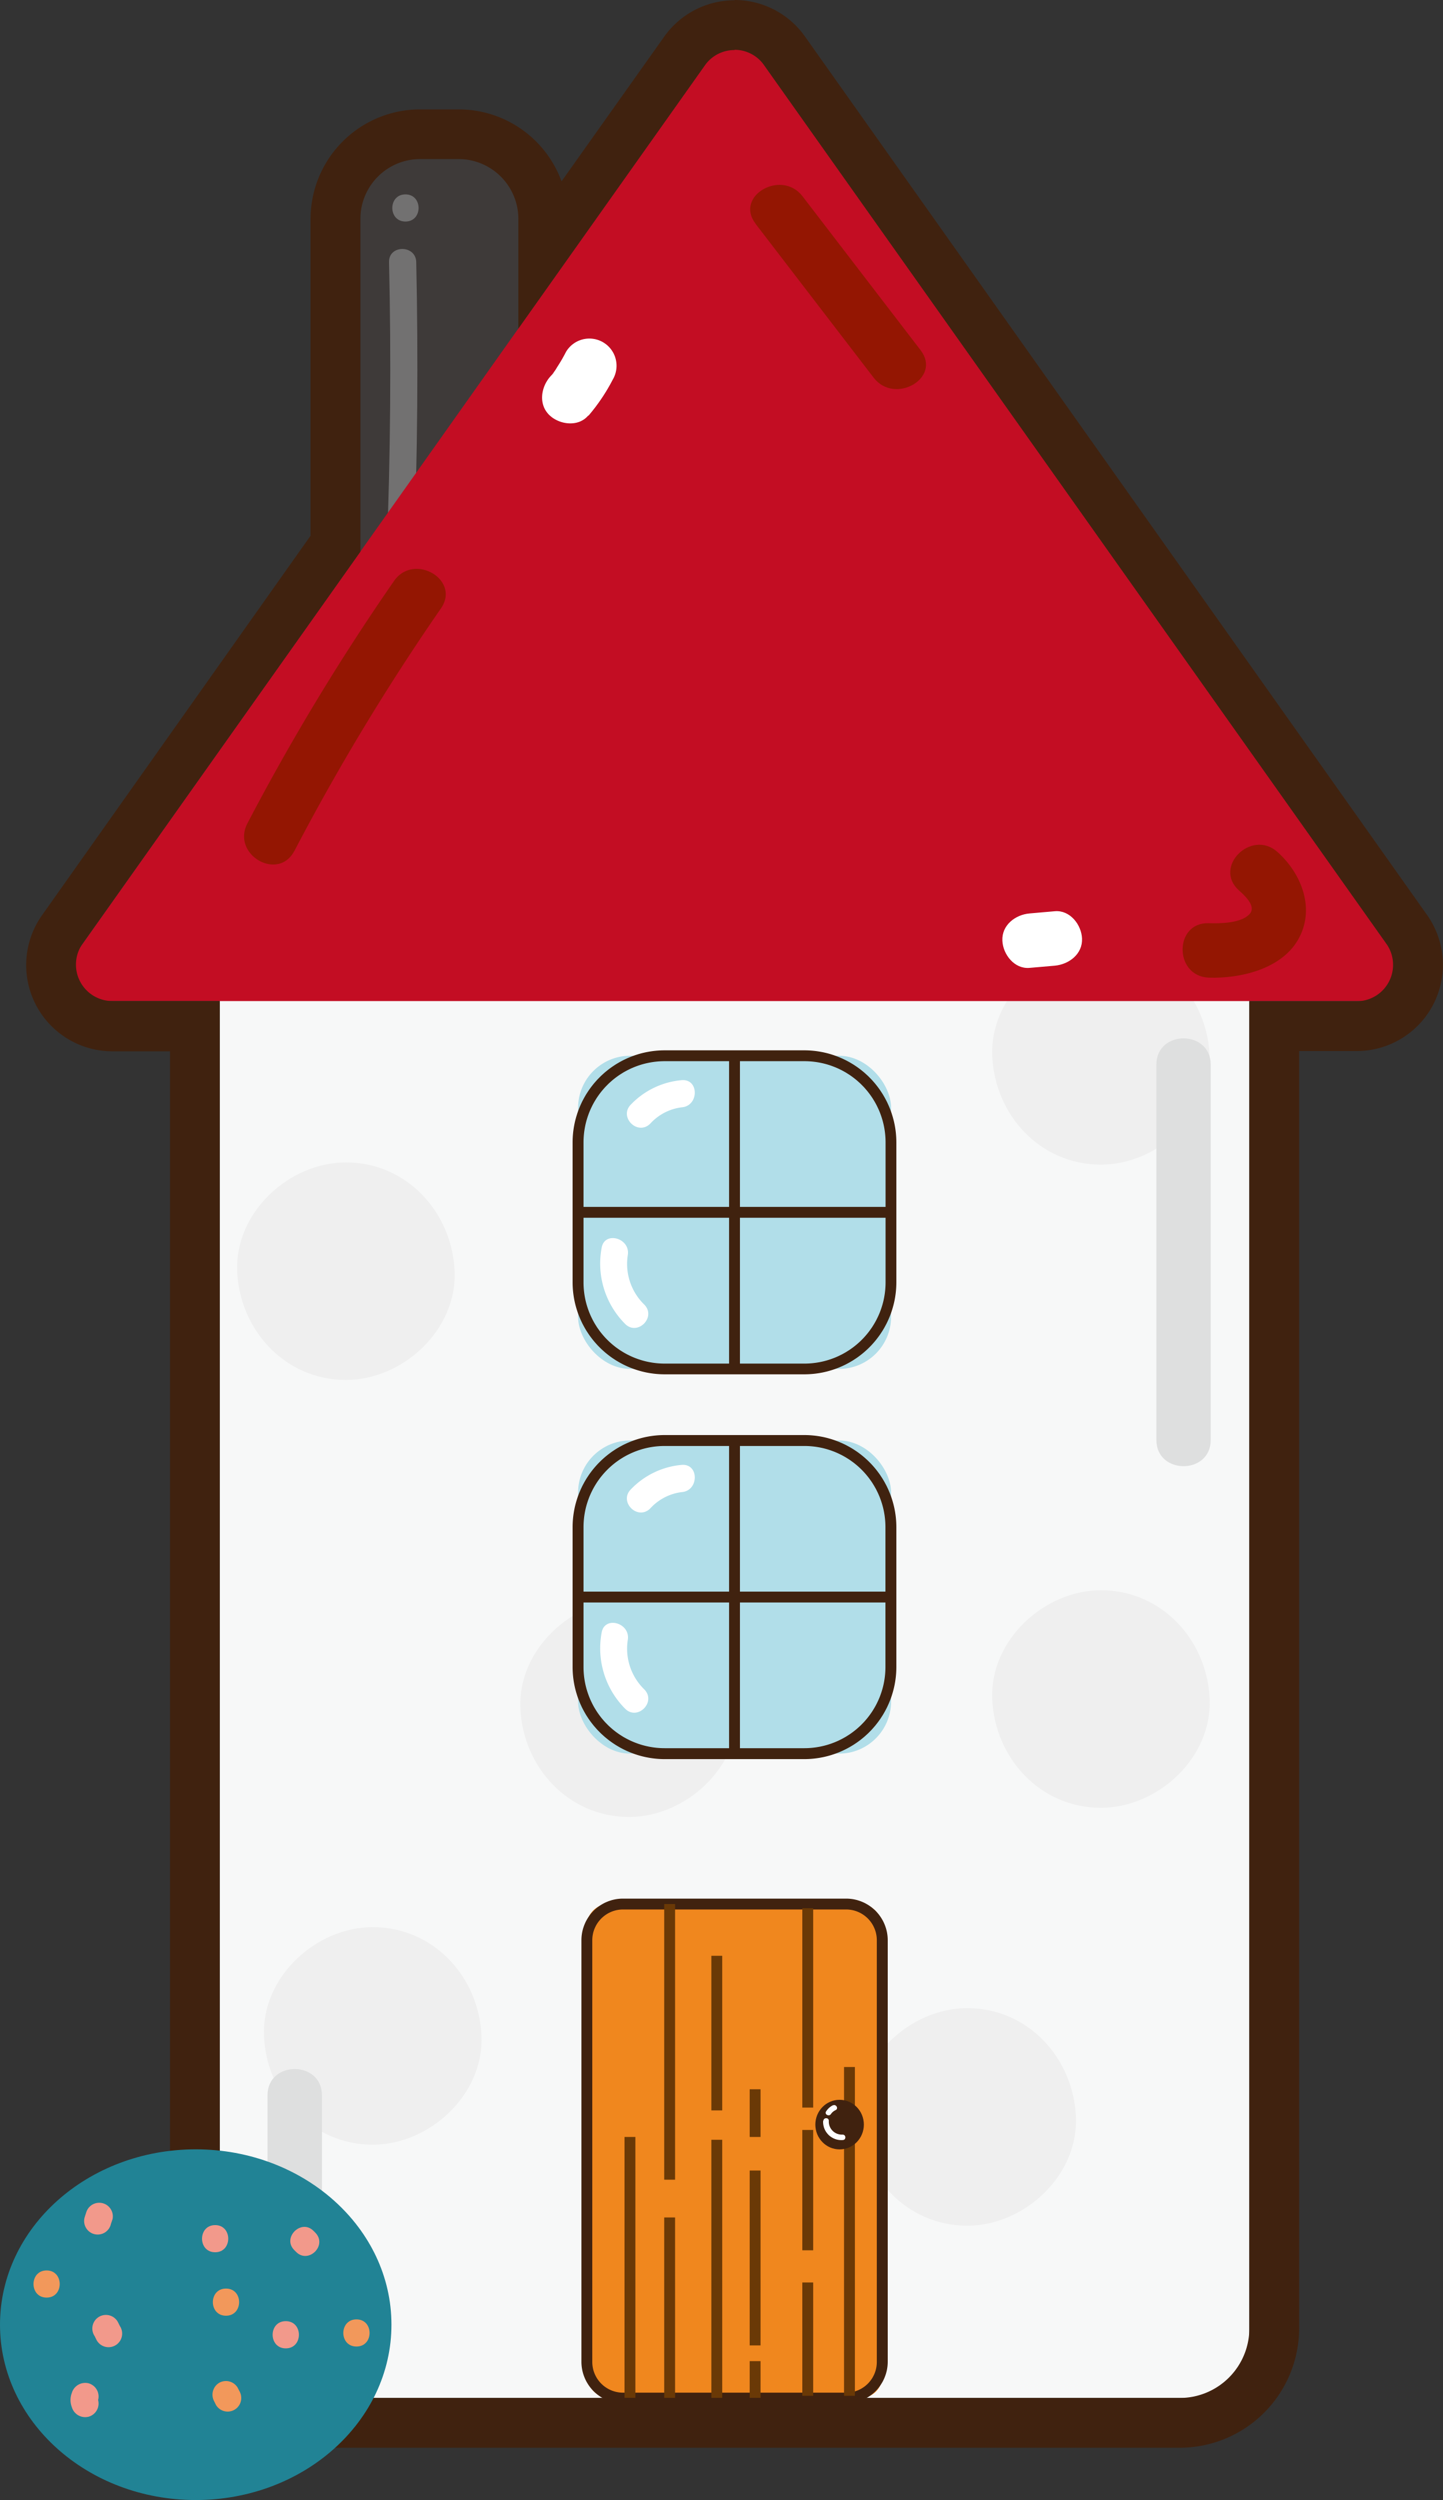 <svg xmlns="http://www.w3.org/2000/svg" viewBox="0 0 220.66 382.1"><rect x="0" y="0" width="220.66" height="382.1" fill="#333333" stroke="none"/><defs><style>.b923b0f7-d87f-49b0-a0c3-441426a5b96b{fill:#3e3a39;}.ba0f0af2-4106-4ab7-bf7f-20f9a014ad1b{fill:#727171;}.afef4ed6-7e41-4720-8546-7f10b040d32a{fill:#f7f8f8;}.b9d19ef2-94d4-4c48-8dbb-4584001232d5{fill:#efefef;}.ae80f1b4-99e8-4345-921f-61f4bcb9b418{fill:#b1dee9;}.b543ed72-3283-4ca8-9d20-84ee32e50aaa{fill:#40220f;}.af7feda1-3090-4c90-97a1-dbf87b499ea7{fill:#fff;}.ba4d14c2-b4c2-424e-b229-b7931cf73afc{fill:#c30d23;}.bcd8d5be-4ab8-499e-a40e-314c4618a04d{fill:#6a3906;}.fbe9c154-08ec-42b9-a156-ef5701ff1aee{fill:#f0871e;}.f669cf8b-f744-44a0-b8d0-f60b46474d6a{fill:#941602;}.b60aaa0e-653c-4490-aebe-06b4cc50dd81{fill:#dedfdf;}.e629a323-7e67-4fe4-816d-3f0f7161baf8{fill:#218395;}.a6eca670-3efb-4ec1-9f0a-6163f29d9a44{fill:#f2998b;}.b4e61411-9522-49fa-8bda-146b566afc01{fill:#f2985b;}</style></defs><title>紅</title><g id="baf5351f-393b-4844-928a-b8ecf4d7fa58" data-name="圖層 2"><g id="aad42efb-3245-4e13-8dec-f2fa9386d390" data-name="圖層 1"><rect class="b923b0f7-d87f-49b0-a0c3-441426a5b96b" x="55.11" y="24.31" width="24.16" height="88.34" rx="5.49"/><path class="ba0f0af2-4106-4ab7-bf7f-20f9a014ad1b" d="M62,33.86c2.68,0,2.68-4.15,0-4.15s-2.68,4.15,0,4.15Z"/><path class="ba0f0af2-4106-4ab7-bf7f-20f9a014ad1b" d="M59.49,40.06Q60,62.14,59.14,84.2c-.1,2.68,4,2.67,4.15,0q.84-22.07.36-44.14c-.06-2.67-4.22-2.68-4.16,0Z"/><rect class="afef4ed6-7e41-4720-8546-7f10b040d32a" x="33.6" y="130.98" width="157.44" height="235.52" rx="6.4"/><path class="b9d19ef2-94d4-4c48-8dbb-4584001232d5" d="M168.35,178c8.7,0,17-7.64,16.63-16.62s-7.3-16.63-16.63-16.63c-8.69,0-17,7.65-16.62,16.63S159,178,168.35,178Z"/><path class="b9d19ef2-94d4-4c48-8dbb-4584001232d5" d="M52.9,210.91c8.69,0,17-7.64,16.62-16.62s-7.3-16.63-16.62-16.63c-8.7,0-17,7.65-16.63,16.63s7.31,16.62,16.63,16.62Z"/><path class="b9d19ef2-94d4-4c48-8dbb-4584001232d5" d="M168.35,276.3c8.7,0,17-7.64,16.63-16.62s-7.3-16.63-16.63-16.63c-8.69,0-17,7.65-16.62,16.63s7.3,16.62,16.62,16.62Z"/><path class="b9d19ef2-94d4-4c48-8dbb-4584001232d5" d="M96.19,277.7c8.7,0,17-7.65,16.63-16.63s-7.31-16.62-16.63-16.62c-8.69,0-17,7.65-16.62,16.62s7.3,16.63,16.62,16.63Z"/><path class="b9d19ef2-94d4-4c48-8dbb-4584001232d5" d="M57,327.79c8.7,0,17-7.65,16.63-16.63S66.32,294.54,57,294.54c-8.7,0-17,7.64-16.63,16.62S47.68,327.79,57,327.79Z"/><path class="b9d19ef2-94d4-4c48-8dbb-4584001232d5" d="M147.91,340.17c8.7,0,17-7.64,16.62-16.62s-7.3-16.63-16.62-16.63c-8.7,0-17,7.65-16.63,16.63s7.31,16.62,16.63,16.62Z"/><rect class="ae80f1b4-99e8-4345-921f-61f4bcb9b418" x="88.4" y="161.36" width="47.86" height="47.86" rx="7.96"/><path class="b543ed72-3283-4ca8-9d20-84ee32e50aaa" d="M123,210.05H101.64A14.09,14.09,0,0,1,87.56,196V174.6a14.09,14.09,0,0,1,14.08-14.07H123a14.09,14.09,0,0,1,14.07,14.07V196A14.09,14.09,0,0,1,123,210.05Zm-21.38-47.86A12.41,12.41,0,0,0,89.23,174.6V196a12.42,12.42,0,0,0,12.41,12.41H123A12.42,12.42,0,0,0,135.42,196V174.6A12.41,12.41,0,0,0,123,162.19Z"/><line class="ae80f1b4-99e8-4345-921f-61f4bcb9b418" x1="112.33" y1="161.36" x2="112.33" y2="209.22"/><rect class="b543ed72-3283-4ca8-9d20-84ee32e50aaa" x="111.49" y="161.36" width="1.66" height="47.86"/><line class="ae80f1b4-99e8-4345-921f-61f4bcb9b418" x1="88.4" y1="185.29" x2="136.26" y2="185.29"/><rect class="b543ed72-3283-4ca8-9d20-84ee32e50aaa" x="88.4" y="184.46" width="47.86" height="1.66"/><path class="af7feda1-3090-4c90-97a1-dbf87b499ea7" d="M104.25,165.09a12.23,12.23,0,0,0-7.77,3.72c-1.9,1.89,1,4.83,2.94,2.94a7.83,7.83,0,0,1,4.83-2.51c2.65-.21,2.67-4.37,0-4.15Z"/><path class="af7feda1-3090-4c90-97a1-dbf87b499ea7" d="M92,190.73a13.05,13.05,0,0,0,3.59,11.61c1.88,1.9,4.82-1,2.94-2.94A8.67,8.67,0,0,1,96,191.83c.43-2.61-3.57-3.74-4-1.1Z"/><rect class="ae80f1b4-99e8-4345-921f-61f4bcb9b418" x="88.4" y="220.16" width="47.86" height="47.86" rx="7.96"/><path class="b543ed72-3283-4ca8-9d20-84ee32e50aaa" d="M123,268.86H101.64a14.1,14.1,0,0,1-14.08-14.07V233.4a14.1,14.1,0,0,1,14.08-14.07H123a14.1,14.1,0,0,1,14.07,14.07v21.39A14.1,14.1,0,0,1,123,268.86ZM101.64,221a12.41,12.41,0,0,0-12.41,12.4v21.39a12.41,12.41,0,0,0,12.41,12.4H123a12.41,12.41,0,0,0,12.4-12.4V233.4A12.41,12.41,0,0,0,123,221Z"/><line class="ae80f1b4-99e8-4345-921f-61f4bcb9b418" x1="112.33" y1="220.16" x2="112.33" y2="268.02"/><rect class="b543ed72-3283-4ca8-9d20-84ee32e50aaa" x="111.49" y="220.16" width="1.66" height="47.86"/><line class="ae80f1b4-99e8-4345-921f-61f4bcb9b418" x1="88.4" y1="244.09" x2="136.26" y2="244.09"/><rect class="b543ed72-3283-4ca8-9d20-84ee32e50aaa" x="88.4" y="243.26" width="47.86" height="1.66"/><path class="af7feda1-3090-4c90-97a1-dbf87b499ea7" d="M104.25,223.89a12.25,12.25,0,0,0-7.77,3.73c-1.9,1.89,1,4.83,2.94,2.94a7.83,7.83,0,0,1,4.83-2.51c2.65-.21,2.67-4.37,0-4.16Z"/><path class="af7feda1-3090-4c90-97a1-dbf87b499ea7" d="M92,249.54a13.07,13.07,0,0,0,3.59,11.61c1.88,1.9,4.82-1,2.94-2.94A8.68,8.68,0,0,1,96,250.64c.43-2.62-3.57-3.74-4-1.1Z"/><path class="ba4d14c2-b4c2-424e-b229-b7931cf73afc" d="M109.59,7.41,10.16,147.74A3.35,3.35,0,0,0,12.89,153H211.76a3.35,3.35,0,0,0,2.73-5.29L115.06,7.41A3.35,3.35,0,0,0,109.59,7.41Z"/><rect class="bcd8d5be-4ab8-499e-a40e-314c4618a04d" x="95.5" y="291.01" width="1.66" height="26.09"/><rect class="bcd8d5be-4ab8-499e-a40e-314c4618a04d" x="108.78" y="291.01" width="1.66" height="4.81"/><rect class="bcd8d5be-4ab8-499e-a40e-314c4618a04d" x="114.64" y="291.01" width="1.66" height="26.41"/><rect class="bcd8d5be-4ab8-499e-a40e-314c4618a04d" x="129.07" y="291.01" width="1.66" height="18.18"/><rect class="fbe9c154-08ec-42b9-a156-ef5701ff1aee" x="89.74" y="291.01" width="45.18" height="75.49" rx="3.33"/><path class="b543ed72-3283-4ca8-9d20-84ee32e50aaa" d="M129.39,367.33H95.27A6.37,6.37,0,0,1,88.91,361V296.54a6.36,6.36,0,0,1,6.36-6.36h34.12a6.37,6.37,0,0,1,6.36,6.36V361A6.38,6.38,0,0,1,129.39,367.33ZM95.27,291.84a4.71,4.71,0,0,0-4.7,4.7V361a4.7,4.7,0,0,0,4.7,4.69h34.12a4.69,4.69,0,0,0,4.69-4.69V296.54a4.7,4.7,0,0,0-4.69-4.7Z"/><rect class="bcd8d5be-4ab8-499e-a40e-314c4618a04d" x="95.5" y="326.61" width="1.66" height="39.88"/><rect class="bcd8d5be-4ab8-499e-a40e-314c4618a04d" x="101.57" y="291.01" width="1.66" height="42.13"/><rect class="bcd8d5be-4ab8-499e-a40e-314c4618a04d" x="101.57" y="338.91" width="1.66" height="27.59"/><rect class="bcd8d5be-4ab8-499e-a40e-314c4618a04d" x="108.78" y="298.92" width="1.66" height="23.63"/><rect class="bcd8d5be-4ab8-499e-a40e-314c4618a04d" x="108.78" y="327.04" width="1.66" height="39.46"/><rect class="bcd8d5be-4ab8-499e-a40e-314c4618a04d" x="114.64" y="331.74" width="1.66" height="26.73"/><rect class="bcd8d5be-4ab8-499e-a40e-314c4618a04d" x="114.64" y="360.87" width="1.66" height="5.63"/><rect class="bcd8d5be-4ab8-499e-a40e-314c4618a04d" x="114.64" y="319.32" width="1.66" height="7.29"/><rect class="bcd8d5be-4ab8-499e-a40e-314c4618a04d" x="122.69" y="291.65" width="1.66" height="30.47"/><rect class="bcd8d5be-4ab8-499e-a40e-314c4618a04d" x="122.69" y="325.54" width="1.66" height="18.39"/><rect class="bcd8d5be-4ab8-499e-a40e-314c4618a04d" x="122.69" y="348.85" width="1.66" height="17.32"/><rect class="bcd8d5be-4ab8-499e-a40e-314c4618a04d" x="129.07" y="315.92" width="1.66" height="50.25"/><ellipse class="b543ed72-3283-4ca8-9d20-84ee32e50aaa" cx="128.39" cy="324.72" rx="3.71" ry="3.79"/><path class="af7feda1-3090-4c90-97a1-dbf87b499ea7" d="M127.33,321.78a2.63,2.63,0,0,0-1,.92c-.3.44.42.85.72.42a1.86,1.86,0,0,1,.74-.62c.48-.24.06-.95-.42-.72Z"/><path class="af7feda1-3090-4c90-97a1-dbf87b499ea7" d="M125.87,324.14a2.79,2.79,0,0,0,3,2.94c.53,0,.53-.81,0-.83a2,2,0,0,1-2.13-2.11c0-.53-.8-.53-.83,0Z"/><path class="f669cf8b-f744-44a0-b8d0-f60b46474d6a" d="M45,130.09A349.39,349.39,0,0,1,67.42,93c3.06-4.41-4.14-8.57-7.17-4.2a347.81,347.81,0,0,0-22.42,37.05c-2.47,4.74,4.7,8.94,7.18,4.2Z"/><path class="f669cf8b-f744-44a0-b8d0-f60b46474d6a" d="M115.54,34.21,133.6,57.73c3.22,4.18,10.44.05,7.18-4.2L122.72,30c-3.21-4.19-10.44-.05-7.18,4.19Z"/><path class="f669cf8b-f744-44a0-b8d0-f60b46474d6a" d="M189.46,136.09c.88.78,2.62,2.38,1.69,3.53-1.22,1.5-4.6,1.54-6.3,1.48-5.35-.18-5.34,8.13,0,8.32,4.78.16,11-1.29,13.6-5.72,2.75-4.66.64-10.14-3.11-13.49-4-3.55-9.88,2.31-5.88,5.88Z"/><path class="af7feda1-3090-4c90-97a1-dbf87b499ea7" d="M90,63.52A29,29,0,0,0,93.71,58a4.15,4.15,0,1,0-7.17-4.2,23.56,23.56,0,0,1-1.33,2.29,7,7,0,0,1-.75,1.09c.72-.71-.25.29-.38.45-1.4,1.66-1.75,4.27,0,5.88,1.54,1.42,4.38,1.77,5.87,0Z"/><path class="af7feda1-3090-4c90-97a1-dbf87b499ea7" d="M157.43,147.93l3.88-.34c2.16-.2,4.26-1.78,4.15-4.16-.09-2.09-1.83-4.36-4.15-4.16l-3.88.34c-2.16.19-4.26,1.78-4.15,4.16.09,2.09,1.83,4.36,4.15,4.16Z"/><path class="b60aaa0e-653c-4490-aebe-06b4cc50dd81" d="M176.83,162.72v57.36c0,5.34,8.31,5.35,8.31,0V162.72c0-5.35-8.31-5.36-8.31,0Z"/><path class="b60aaa0e-653c-4490-aebe-06b4cc50dd81" d="M40.91,320.24v32.42c0,5.35,8.32,5.36,8.32,0V320.24c0-5.35-8.32-5.35-8.32,0Z"/><path class="b543ed72-3283-4ca8-9d20-84ee32e50aaa" d="M112.33,7.61A5.53,5.53,0,0,1,116.87,10L212,144.24a5.57,5.57,0,0,1-4.54,8.79H191.05V355.85a10.65,10.65,0,0,1-10.64,10.65H44.25A10.65,10.65,0,0,1,33.6,355.85V153H17.18a5.57,5.57,0,0,1-4.54-8.79L55.11,84.31V33.44a9.15,9.15,0,0,1,9.12-9.13h5.91a9.16,9.16,0,0,1,9.13,9.13V50.21L107.78,10a5.53,5.53,0,0,1,4.55-2.35m0-7.61a13.21,13.21,0,0,0-10.76,5.56L85.87,27.72a16.75,16.75,0,0,0-15.73-11H64.23A16.76,16.76,0,0,0,47.49,33.44V81.88l-41.06,58a13.18,13.18,0,0,0,10.75,20.8H26V355.85a18.28,18.28,0,0,0,18.26,18.26H180.41a18.28,18.28,0,0,0,18.25-18.26V160.64h8.81a13.18,13.18,0,0,0,10.75-20.8L123.08,5.56A13.21,13.21,0,0,0,112.33,0Z"/><ellipse class="e629a323-7e67-4fe4-816d-3f0f7161baf8" cx="29.93" cy="355.3" rx="29.93" ry="26.8"/><path class="a6eca670-3efb-4ec1-9f0a-6163f29d9a44" d="M32.9,344.23c2.67,0,2.67-4.15,0-4.15s-2.68,4.15,0,4.15Z"/><path class="a6eca670-3efb-4ec1-9f0a-6163f29d9a44" d="M18.34,355.52l-.28-.56a2.08,2.08,0,1,0-3.58,2.1l.27.55a2.08,2.08,0,1,0,3.59-2.09Z"/><path class="a6eca670-3efb-4ec1-9f0a-6163f29d9a44" d="M43.7,358.92c2.68,0,2.68-4.16,0-4.16s-2.68,4.16,0,4.16Z"/><path class="a6eca670-3efb-4ec1-9f0a-6163f29d9a44" d="M48.22,341.24l-.28-.28c-1.89-1.89-4.83,1.05-2.94,2.94l.28.28c1.89,1.89,4.83-1,2.94-2.94Z"/><path class="a6eca670-3efb-4ec1-9f0a-6163f29d9a44" d="M16.93,340l.28-.83a2.08,2.08,0,0,0-4-1.11l-.27.84a2.07,2.07,0,1,0,4,1.1Z"/><path class="a6eca670-3efb-4ec1-9f0a-6163f29d9a44" d="M15,366.82c-.21-.52-.21.51,0,0a2.09,2.09,0,0,0-1.45-2.56,2.14,2.14,0,0,0-2.56,1.45,3.06,3.06,0,0,0,0,2.21,2.13,2.13,0,0,0,2.55,1.45A2.09,2.09,0,0,0,15,366.82Z"/><path class="b4e61411-9522-49fa-8bda-146b566afc01" d="M34.56,353.93c2.67,0,2.68-4.15,0-4.15s-2.68,4.15,0,4.15Z"/><path class="b4e61411-9522-49fa-8bda-146b566afc01" d="M54.51,358.64c2.67,0,2.68-4.15,0-4.15s-2.68,4.15,0,4.15Z"/><path class="b4e61411-9522-49fa-8bda-146b566afc01" d="M36.63,365.49l-.28-.55a2.09,2.09,0,0,0-2.84-.75,2.12,2.12,0,0,0-.75,2.84l.28.56a2.08,2.08,0,0,0,3.59-2.1Z"/><path class="b4e61411-9522-49fa-8bda-146b566afc01" d="M7.13,351.16c2.67,0,2.67-4.15,0-4.15s-2.68,4.15,0,4.15Z"/></g></g></svg>
